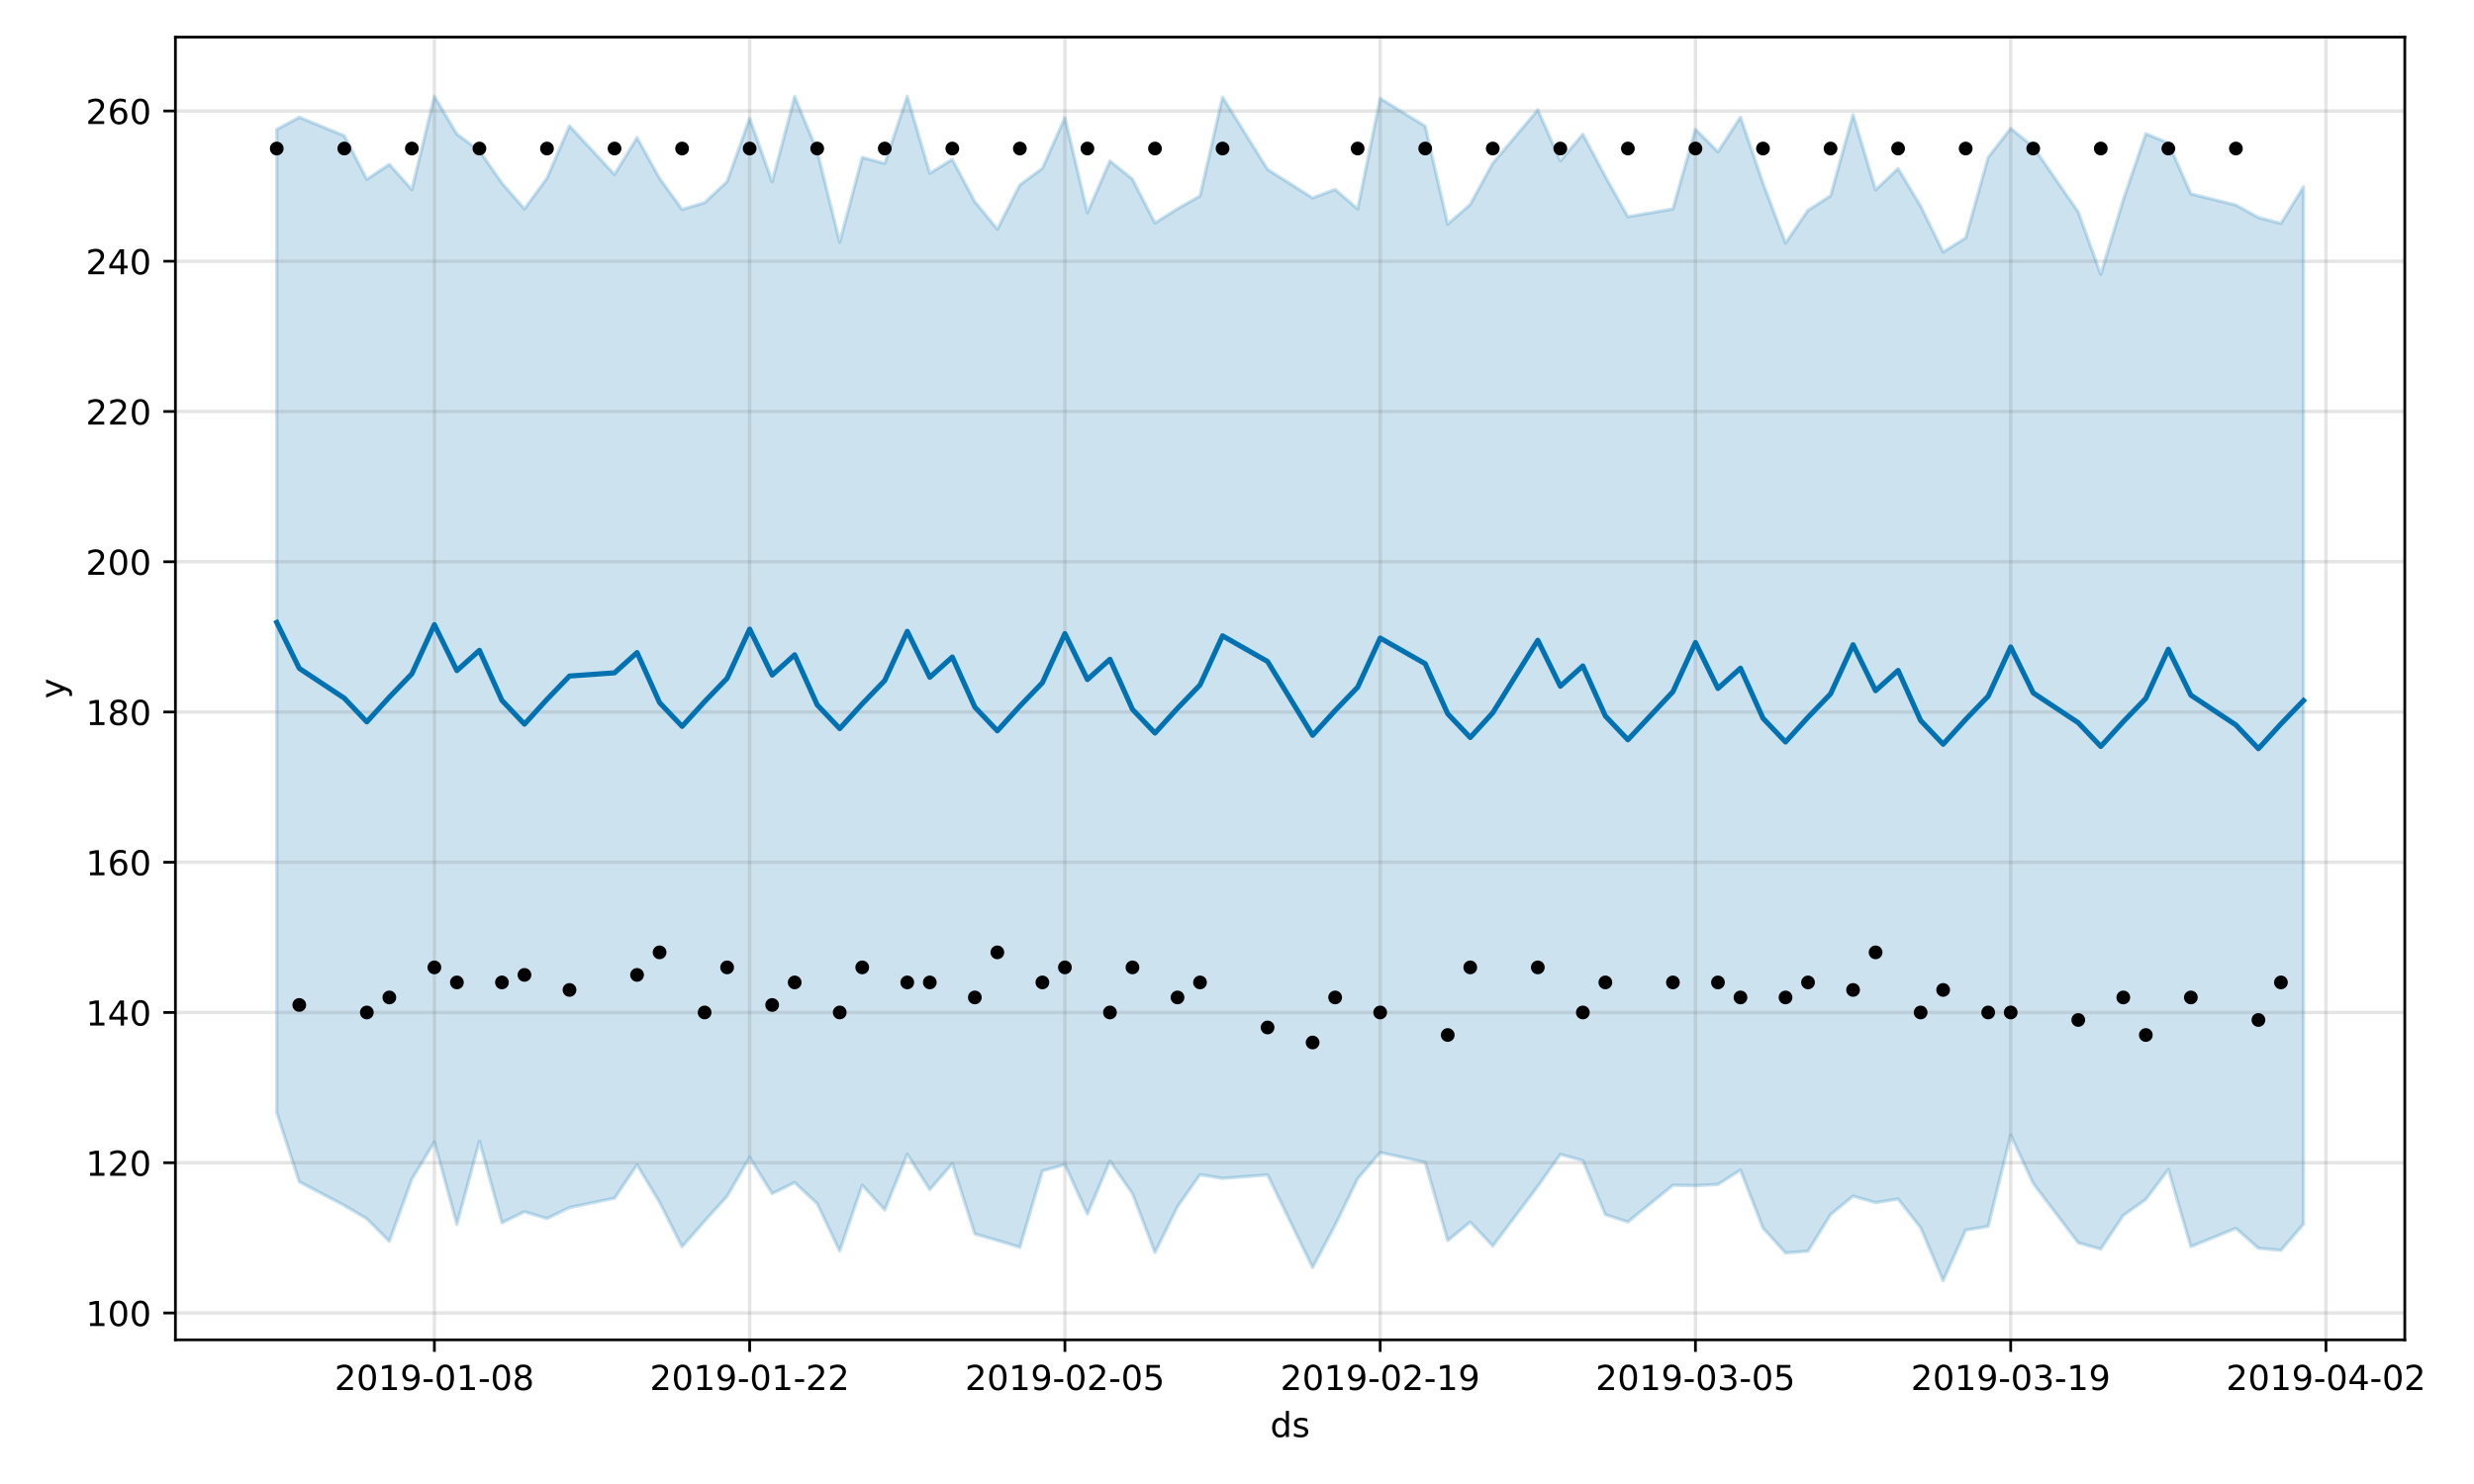 <?xml version="1.0" encoding="utf-8" standalone="no"?>
<!DOCTYPE svg PUBLIC "-//W3C//DTD SVG 1.1//EN"
  "http://www.w3.org/Graphics/SVG/1.1/DTD/svg11.dtd">
<!-- Created with matplotlib (https://matplotlib.org/) -->
<svg height="432pt" version="1.1" viewBox="0 0 720 432" width="720pt" xmlns="http://www.w3.org/2000/svg" xmlns:xlink="http://www.w3.org/1999/xlink">
 <defs>
  <style type="text/css">
*{stroke-linecap:butt;stroke-linejoin:round;}
  </style>
 </defs>
 <g id="figure_1">
  <g id="patch_1">
   <path d="M 0 432 
L 720 432 
L 720 0 
L 0 0 
z
" style="fill:#ffffff;"/>
  </g>
  <g id="axes_1">
   <g id="patch_2">
    <path d="M 51.05 390.04 
L 699.857 390.04 
L 699.857 10.8 
L 51.05 10.8 
z
" style="fill:#ffffff;"/>
   </g>
   <g id="PolyCollection_1">
    <defs>
     <path d="M 80.541 -394.317 
L 80.541 -108.112 
L 87.095 -87.968 
L 100.202 -81.086 
L 106.756 -77.215 
L 113.309 -70.624 
L 119.863 -88.754 
L 126.417 -99.556 
L 132.97 -75.576 
L 139.524 -99.772 
L 146.077 -76.053 
L 152.631 -79.243 
L 159.185 -77.273 
L 165.738 -80.457 
L 178.845 -83.204 
L 185.399 -92.889 
L 191.953 -82.015 
L 198.506 -69.056 
L 205.06 -76.537 
L 211.613 -83.753 
L 218.167 -95.089 
L 224.721 -84.523 
L 231.274 -87.735 
L 237.828 -81.595 
L 244.381 -67.814 
L 250.935 -86.977 
L 257.489 -79.777 
L 264.042 -95.98 
L 270.596 -85.693 
L 277.15 -93.24 
L 283.703 -72.8 
L 290.257 -70.911 
L 296.81 -68.914 
L 303.364 -91.13 
L 309.918 -92.955 
L 316.471 -78.588 
L 323.025 -94.014 
L 329.578 -84.516 
L 336.132 -67.375 
L 342.686 -80.738 
L 349.239 -90.055 
L 355.793 -88.962 
L 368.9 -89.978 
L 382.007 -63.009 
L 388.561 -75.344 
L 395.114 -88.879 
L 401.668 -96.5 
L 414.775 -93.622 
L 421.329 -70.873 
L 427.883 -76.247 
L 434.436 -69.258 
L 447.543 -86.666 
L 454.097 -95.944 
L 460.651 -94.147 
L 467.204 -78.42 
L 473.758 -76.271 
L 486.865 -86.965 
L 493.419 -86.847 
L 499.972 -87.198 
L 506.526 -91.387 
L 513.079 -74.505 
L 519.633 -67.256 
L 526.187 -67.789 
L 532.74 -78.422 
L 539.294 -83.804 
L 545.847 -81.9 
L 552.401 -82.943 
L 558.955 -74.628 
L 565.508 -59.198 
L 572.062 -73.885 
L 578.616 -75.001 
L 585.169 -101.565 
L 591.723 -87.482 
L 604.83 -70.207 
L 611.384 -68.369 
L 617.937 -78.192 
L 624.491 -82.838 
L 631.044 -91.564 
L 637.598 -69.077 
L 650.705 -74.431 
L 657.259 -68.626 
L 663.812 -68.023 
L 670.366 -75.632 
L 670.366 -377.61 
L 670.366 -377.61 
L 663.812 -366.972 
L 657.259 -368.672 
L 650.705 -372.321 
L 637.598 -375.574 
L 631.044 -390.389 
L 624.491 -393.065 
L 617.937 -373.878 
L 611.384 -352.133 
L 604.83 -370.305 
L 591.723 -389.275 
L 585.169 -394.63 
L 578.616 -386.21 
L 572.062 -362.738 
L 565.508 -358.644 
L 558.955 -372.019 
L 552.401 -382.917 
L 545.847 -376.746 
L 539.294 -398.623 
L 532.74 -375.013 
L 526.187 -370.789 
L 519.633 -361.281 
L 513.079 -378.68 
L 506.526 -397.914 
L 499.972 -387.812 
L 493.419 -394.387 
L 486.865 -371.185 
L 473.758 -368.917 
L 467.204 -380.613 
L 460.651 -392.928 
L 454.097 -385.162 
L 447.543 -400.018 
L 434.436 -384.492 
L 427.883 -372.497 
L 421.329 -366.757 
L 414.775 -395.263 
L 401.668 -403.354 
L 395.114 -371.178 
L 388.561 -376.867 
L 382.007 -374.382 
L 368.9 -382.675 
L 355.793 -403.744 
L 349.239 -374.97 
L 342.686 -371.233 
L 336.132 -367.102 
L 329.578 -379.837 
L 323.025 -385.158 
L 316.471 -370.09 
L 309.918 -397.782 
L 303.364 -382.991 
L 296.81 -378.188 
L 290.257 -365.306 
L 283.703 -373.295 
L 277.15 -385.58 
L 270.596 -381.57 
L 264.042 -403.952 
L 257.489 -384.408 
L 250.935 -386.182 
L 244.381 -361.524 
L 237.828 -388.044 
L 231.274 -403.906 
L 224.721 -379.118 
L 218.167 -397.568 
L 211.613 -379.172 
L 205.06 -373.007 
L 198.506 -371.04 
L 191.953 -380.087 
L 185.399 -391.93 
L 178.845 -381.213 
L 165.738 -395.345 
L 159.185 -380.143 
L 152.631 -371.188 
L 146.077 -378.698 
L 139.524 -388.106 
L 132.97 -392.967 
L 126.417 -403.962 
L 119.863 -376.826 
L 113.309 -384.148 
L 106.756 -379.803 
L 100.202 -392.492 
L 87.095 -397.868 
L 80.541 -394.317 
z
" id="m2ef7b61feb" style="stroke:#0072b2;stroke-opacity:0.2;"/>
    </defs>
    <g clip-path="url(#p7b2197387f)">
     <use style="fill:#0072b2;fill-opacity:0.2;stroke:#0072b2;stroke-opacity:0.2;" x="0" xlink:href="#m2ef7b61feb" y="432"/>
    </g>
   </g>
   <g id="matplotlib.axis_1">
    <g id="xtick_1">
     <g id="line2d_1">
      <path clip-path="url(#p7b2197387f)" d="M 126.417 390.04 
L 126.417 10.8 
" style="fill:none;stroke:#808080;stroke-linecap:square;stroke-opacity:0.2;"/>
     </g>
     <g id="line2d_2">
      <defs>
       <path d="M 0 0 
L 0 3.5 
" id="m69bc85b932" style="stroke:#000000;stroke-width:0.8;"/>
      </defs>
      <g>
       <use style="stroke:#000000;stroke-width:0.8;" x="126.417" xlink:href="#m69bc85b932" y="390.04"/>
      </g>
     </g>
     <g id="text_1">
      <!-- 2019-01-08 -->
      <defs>
       <path d="M 19.188 8.297 
L 53.609 8.297 
L 53.609 0 
L 7.328 0 
L 7.328 8.297 
Q 12.938 14.109 22.625 23.891 
Q 32.328 33.688 34.812 36.531 
Q 39.547 41.844 41.422 45.531 
Q 43.312 49.219 43.312 52.781 
Q 43.312 58.594 39.234 62.25 
Q 35.156 65.922 28.609 65.922 
Q 23.969 65.922 18.812 64.312 
Q 13.672 62.703 7.812 59.422 
L 7.812 69.391 
Q 13.766 71.781 18.938 73 
Q 24.125 74.219 28.422 74.219 
Q 39.75 74.219 46.484 68.547 
Q 53.219 62.891 53.219 53.422 
Q 53.219 48.922 51.531 44.891 
Q 49.859 40.875 45.406 35.406 
Q 44.188 33.984 37.641 27.219 
Q 31.109 20.453 19.188 8.297 
z
" id="DejaVuSans-50"/>
       <path d="M 31.781 66.406 
Q 24.172 66.406 20.328 58.906 
Q 16.5 51.422 16.5 36.375 
Q 16.5 21.391 20.328 13.891 
Q 24.172 6.391 31.781 6.391 
Q 39.453 6.391 43.281 13.891 
Q 47.125 21.391 47.125 36.375 
Q 47.125 51.422 43.281 58.906 
Q 39.453 66.406 31.781 66.406 
z
M 31.781 74.219 
Q 44.047 74.219 50.516 64.516 
Q 56.984 54.828 56.984 36.375 
Q 56.984 17.969 50.516 8.266 
Q 44.047 -1.422 31.781 -1.422 
Q 19.531 -1.422 13.062 8.266 
Q 6.594 17.969 6.594 36.375 
Q 6.594 54.828 13.062 64.516 
Q 19.531 74.219 31.781 74.219 
z
" id="DejaVuSans-48"/>
       <path d="M 12.406 8.297 
L 28.516 8.297 
L 28.516 63.922 
L 10.984 60.406 
L 10.984 69.391 
L 28.422 72.906 
L 38.281 72.906 
L 38.281 8.297 
L 54.391 8.297 
L 54.391 0 
L 12.406 0 
z
" id="DejaVuSans-49"/>
       <path d="M 10.984 1.516 
L 10.984 10.5 
Q 14.703 8.734 18.5 7.812 
Q 22.312 6.891 25.984 6.891 
Q 35.75 6.891 40.891 13.453 
Q 46.047 20.016 46.781 33.406 
Q 43.953 29.203 39.594 26.953 
Q 35.25 24.703 29.984 24.703 
Q 19.047 24.703 12.672 31.312 
Q 6.297 37.938 6.297 49.422 
Q 6.297 60.641 12.938 67.422 
Q 19.578 74.219 30.609 74.219 
Q 43.266 74.219 49.922 64.516 
Q 56.594 54.828 56.594 36.375 
Q 56.594 19.141 48.406 8.859 
Q 40.234 -1.422 26.422 -1.422 
Q 22.703 -1.422 18.891 -0.688 
Q 15.094 0.047 10.984 1.516 
z
M 30.609 32.422 
Q 37.25 32.422 41.125 36.953 
Q 45.016 41.5 45.016 49.422 
Q 45.016 57.281 41.125 61.844 
Q 37.25 66.406 30.609 66.406 
Q 23.969 66.406 20.094 61.844 
Q 16.219 57.281 16.219 49.422 
Q 16.219 41.5 20.094 36.953 
Q 23.969 32.422 30.609 32.422 
z
" id="DejaVuSans-57"/>
       <path d="M 4.891 31.391 
L 31.203 31.391 
L 31.203 23.391 
L 4.891 23.391 
z
" id="DejaVuSans-45"/>
       <path d="M 31.781 34.625 
Q 24.75 34.625 20.719 30.859 
Q 16.703 27.094 16.703 20.516 
Q 16.703 13.922 20.719 10.156 
Q 24.75 6.391 31.781 6.391 
Q 38.812 6.391 42.859 10.172 
Q 46.922 13.969 46.922 20.516 
Q 46.922 27.094 42.891 30.859 
Q 38.875 34.625 31.781 34.625 
z
M 21.922 38.812 
Q 15.578 40.375 12.031 44.719 
Q 8.5 49.078 8.5 55.328 
Q 8.5 64.062 14.719 69.141 
Q 20.953 74.219 31.781 74.219 
Q 42.672 74.219 48.875 69.141 
Q 55.078 64.062 55.078 55.328 
Q 55.078 49.078 51.531 44.719 
Q 48 40.375 41.703 38.812 
Q 48.828 37.156 52.797 32.312 
Q 56.781 27.484 56.781 20.516 
Q 56.781 9.906 50.312 4.234 
Q 43.844 -1.422 31.781 -1.422 
Q 19.734 -1.422 13.25 4.234 
Q 6.781 9.906 6.781 20.516 
Q 6.781 27.484 10.781 32.312 
Q 14.797 37.156 21.922 38.812 
z
M 18.312 54.391 
Q 18.312 48.734 21.844 45.562 
Q 25.391 42.391 31.781 42.391 
Q 38.141 42.391 41.719 45.562 
Q 45.312 48.734 45.312 54.391 
Q 45.312 60.062 41.719 63.234 
Q 38.141 66.406 31.781 66.406 
Q 25.391 66.406 21.844 63.234 
Q 18.312 60.062 18.312 54.391 
z
" id="DejaVuSans-56"/>
      </defs>
      <g transform="translate(97.359 404.638)scale(0.1 -0.1)">
       <use xlink:href="#DejaVuSans-50"/>
       <use x="63.623" xlink:href="#DejaVuSans-48"/>
       <use x="127.246" xlink:href="#DejaVuSans-49"/>
       <use x="190.869" xlink:href="#DejaVuSans-57"/>
       <use x="254.492" xlink:href="#DejaVuSans-45"/>
       <use x="290.576" xlink:href="#DejaVuSans-48"/>
       <use x="354.199" xlink:href="#DejaVuSans-49"/>
       <use x="417.822" xlink:href="#DejaVuSans-45"/>
       <use x="453.906" xlink:href="#DejaVuSans-48"/>
       <use x="517.529" xlink:href="#DejaVuSans-56"/>
      </g>
     </g>
    </g>
    <g id="xtick_2">
     <g id="line2d_3">
      <path clip-path="url(#p7b2197387f)" d="M 218.167 390.04 
L 218.167 10.8 
" style="fill:none;stroke:#808080;stroke-linecap:square;stroke-opacity:0.2;"/>
     </g>
     <g id="line2d_4">
      <g>
       <use style="stroke:#000000;stroke-width:0.8;" x="218.167" xlink:href="#m69bc85b932" y="390.04"/>
      </g>
     </g>
     <g id="text_2">
      <!-- 2019-01-22 -->
      <g transform="translate(189.109 404.638)scale(0.1 -0.1)">
       <use xlink:href="#DejaVuSans-50"/>
       <use x="63.623" xlink:href="#DejaVuSans-48"/>
       <use x="127.246" xlink:href="#DejaVuSans-49"/>
       <use x="190.869" xlink:href="#DejaVuSans-57"/>
       <use x="254.492" xlink:href="#DejaVuSans-45"/>
       <use x="290.576" xlink:href="#DejaVuSans-48"/>
       <use x="354.199" xlink:href="#DejaVuSans-49"/>
       <use x="417.822" xlink:href="#DejaVuSans-45"/>
       <use x="453.906" xlink:href="#DejaVuSans-50"/>
       <use x="517.529" xlink:href="#DejaVuSans-50"/>
      </g>
     </g>
    </g>
    <g id="xtick_3">
     <g id="line2d_5">
      <path clip-path="url(#p7b2197387f)" d="M 309.918 390.04 
L 309.918 10.8 
" style="fill:none;stroke:#808080;stroke-linecap:square;stroke-opacity:0.2;"/>
     </g>
     <g id="line2d_6">
      <g>
       <use style="stroke:#000000;stroke-width:0.8;" x="309.918" xlink:href="#m69bc85b932" y="390.04"/>
      </g>
     </g>
     <g id="text_3">
      <!-- 2019-02-05 -->
      <defs>
       <path d="M 10.797 72.906 
L 49.516 72.906 
L 49.516 64.594 
L 19.828 64.594 
L 19.828 46.734 
Q 21.969 47.469 24.109 47.828 
Q 26.266 48.188 28.422 48.188 
Q 40.625 48.188 47.75 41.5 
Q 54.891 34.812 54.891 23.391 
Q 54.891 11.625 47.562 5.094 
Q 40.234 -1.422 26.906 -1.422 
Q 22.312 -1.422 17.547 -0.641 
Q 12.797 0.141 7.719 1.703 
L 7.719 11.625 
Q 12.109 9.234 16.797 8.062 
Q 21.484 6.891 26.703 6.891 
Q 35.156 6.891 40.078 11.328 
Q 45.016 15.766 45.016 23.391 
Q 45.016 31 40.078 35.438 
Q 35.156 39.891 26.703 39.891 
Q 22.75 39.891 18.812 39.016 
Q 14.891 38.141 10.797 36.281 
z
" id="DejaVuSans-53"/>
      </defs>
      <g transform="translate(280.86 404.638)scale(0.1 -0.1)">
       <use xlink:href="#DejaVuSans-50"/>
       <use x="63.623" xlink:href="#DejaVuSans-48"/>
       <use x="127.246" xlink:href="#DejaVuSans-49"/>
       <use x="190.869" xlink:href="#DejaVuSans-57"/>
       <use x="254.492" xlink:href="#DejaVuSans-45"/>
       <use x="290.576" xlink:href="#DejaVuSans-48"/>
       <use x="354.199" xlink:href="#DejaVuSans-50"/>
       <use x="417.822" xlink:href="#DejaVuSans-45"/>
       <use x="453.906" xlink:href="#DejaVuSans-48"/>
       <use x="517.529" xlink:href="#DejaVuSans-53"/>
      </g>
     </g>
    </g>
    <g id="xtick_4">
     <g id="line2d_7">
      <path clip-path="url(#p7b2197387f)" d="M 401.668 390.04 
L 401.668 10.8 
" style="fill:none;stroke:#808080;stroke-linecap:square;stroke-opacity:0.2;"/>
     </g>
     <g id="line2d_8">
      <g>
       <use style="stroke:#000000;stroke-width:0.8;" x="401.668" xlink:href="#m69bc85b932" y="390.04"/>
      </g>
     </g>
     <g id="text_4">
      <!-- 2019-02-19 -->
      <g transform="translate(372.61 404.638)scale(0.1 -0.1)">
       <use xlink:href="#DejaVuSans-50"/>
       <use x="63.623" xlink:href="#DejaVuSans-48"/>
       <use x="127.246" xlink:href="#DejaVuSans-49"/>
       <use x="190.869" xlink:href="#DejaVuSans-57"/>
       <use x="254.492" xlink:href="#DejaVuSans-45"/>
       <use x="290.576" xlink:href="#DejaVuSans-48"/>
       <use x="354.199" xlink:href="#DejaVuSans-50"/>
       <use x="417.822" xlink:href="#DejaVuSans-45"/>
       <use x="453.906" xlink:href="#DejaVuSans-49"/>
       <use x="517.529" xlink:href="#DejaVuSans-57"/>
      </g>
     </g>
    </g>
    <g id="xtick_5">
     <g id="line2d_9">
      <path clip-path="url(#p7b2197387f)" d="M 493.419 390.04 
L 493.419 10.8 
" style="fill:none;stroke:#808080;stroke-linecap:square;stroke-opacity:0.2;"/>
     </g>
     <g id="line2d_10">
      <g>
       <use style="stroke:#000000;stroke-width:0.8;" x="493.419" xlink:href="#m69bc85b932" y="390.04"/>
      </g>
     </g>
     <g id="text_5">
      <!-- 2019-03-05 -->
      <defs>
       <path d="M 40.578 39.312 
Q 47.656 37.797 51.625 33 
Q 55.609 28.219 55.609 21.188 
Q 55.609 10.406 48.188 4.484 
Q 40.766 -1.422 27.094 -1.422 
Q 22.516 -1.422 17.656 -0.516 
Q 12.797 0.391 7.625 2.203 
L 7.625 11.719 
Q 11.719 9.328 16.594 8.109 
Q 21.484 6.891 26.812 6.891 
Q 36.078 6.891 40.938 10.547 
Q 45.797 14.203 45.797 21.188 
Q 45.797 27.641 41.281 31.266 
Q 36.766 34.906 28.719 34.906 
L 20.219 34.906 
L 20.219 43.016 
L 29.109 43.016 
Q 36.375 43.016 40.234 45.922 
Q 44.094 48.828 44.094 54.297 
Q 44.094 59.906 40.109 62.906 
Q 36.141 65.922 28.719 65.922 
Q 24.656 65.922 20.016 65.031 
Q 15.375 64.156 9.812 62.312 
L 9.812 71.094 
Q 15.438 72.656 20.344 73.438 
Q 25.25 74.219 29.594 74.219 
Q 40.828 74.219 47.359 69.109 
Q 53.906 64.016 53.906 55.328 
Q 53.906 49.266 50.438 45.094 
Q 46.969 40.922 40.578 39.312 
z
" id="DejaVuSans-51"/>
      </defs>
      <g transform="translate(464.361 404.638)scale(0.1 -0.1)">
       <use xlink:href="#DejaVuSans-50"/>
       <use x="63.623" xlink:href="#DejaVuSans-48"/>
       <use x="127.246" xlink:href="#DejaVuSans-49"/>
       <use x="190.869" xlink:href="#DejaVuSans-57"/>
       <use x="254.492" xlink:href="#DejaVuSans-45"/>
       <use x="290.576" xlink:href="#DejaVuSans-48"/>
       <use x="354.199" xlink:href="#DejaVuSans-51"/>
       <use x="417.822" xlink:href="#DejaVuSans-45"/>
       <use x="453.906" xlink:href="#DejaVuSans-48"/>
       <use x="517.529" xlink:href="#DejaVuSans-53"/>
      </g>
     </g>
    </g>
    <g id="xtick_6">
     <g id="line2d_11">
      <path clip-path="url(#p7b2197387f)" d="M 585.169 390.04 
L 585.169 10.8 
" style="fill:none;stroke:#808080;stroke-linecap:square;stroke-opacity:0.2;"/>
     </g>
     <g id="line2d_12">
      <g>
       <use style="stroke:#000000;stroke-width:0.8;" x="585.169" xlink:href="#m69bc85b932" y="390.04"/>
      </g>
     </g>
     <g id="text_6">
      <!-- 2019-03-19 -->
      <g transform="translate(556.111 404.638)scale(0.1 -0.1)">
       <use xlink:href="#DejaVuSans-50"/>
       <use x="63.623" xlink:href="#DejaVuSans-48"/>
       <use x="127.246" xlink:href="#DejaVuSans-49"/>
       <use x="190.869" xlink:href="#DejaVuSans-57"/>
       <use x="254.492" xlink:href="#DejaVuSans-45"/>
       <use x="290.576" xlink:href="#DejaVuSans-48"/>
       <use x="354.199" xlink:href="#DejaVuSans-51"/>
       <use x="417.822" xlink:href="#DejaVuSans-45"/>
       <use x="453.906" xlink:href="#DejaVuSans-49"/>
       <use x="517.529" xlink:href="#DejaVuSans-57"/>
      </g>
     </g>
    </g>
    <g id="xtick_7">
     <g id="line2d_13">
      <path clip-path="url(#p7b2197387f)" d="M 676.92 390.04 
L 676.92 10.8 
" style="fill:none;stroke:#808080;stroke-linecap:square;stroke-opacity:0.2;"/>
     </g>
     <g id="line2d_14">
      <g>
       <use style="stroke:#000000;stroke-width:0.8;" x="676.92" xlink:href="#m69bc85b932" y="390.04"/>
      </g>
     </g>
     <g id="text_7">
      <!-- 2019-04-02 -->
      <defs>
       <path d="M 37.797 64.312 
L 12.891 25.391 
L 37.797 25.391 
z
M 35.203 72.906 
L 47.609 72.906 
L 47.609 25.391 
L 58.016 25.391 
L 58.016 17.188 
L 47.609 17.188 
L 47.609 0 
L 37.797 0 
L 37.797 17.188 
L 4.891 17.188 
L 4.891 26.703 
z
" id="DejaVuSans-52"/>
      </defs>
      <g transform="translate(647.862 404.638)scale(0.1 -0.1)">
       <use xlink:href="#DejaVuSans-50"/>
       <use x="63.623" xlink:href="#DejaVuSans-48"/>
       <use x="127.246" xlink:href="#DejaVuSans-49"/>
       <use x="190.869" xlink:href="#DejaVuSans-57"/>
       <use x="254.492" xlink:href="#DejaVuSans-45"/>
       <use x="290.576" xlink:href="#DejaVuSans-48"/>
       <use x="354.199" xlink:href="#DejaVuSans-52"/>
       <use x="417.822" xlink:href="#DejaVuSans-45"/>
       <use x="453.906" xlink:href="#DejaVuSans-48"/>
       <use x="517.529" xlink:href="#DejaVuSans-50"/>
      </g>
     </g>
    </g>
    <g id="text_8">
     <!-- ds -->
     <defs>
      <path d="M 45.406 46.391 
L 45.406 75.984 
L 54.391 75.984 
L 54.391 0 
L 45.406 0 
L 45.406 8.203 
Q 42.578 3.328 38.25 0.953 
Q 33.938 -1.422 27.875 -1.422 
Q 17.969 -1.422 11.734 6.484 
Q 5.516 14.406 5.516 27.297 
Q 5.516 40.188 11.734 48.094 
Q 17.969 56 27.875 56 
Q 33.938 56 38.25 53.625 
Q 42.578 51.266 45.406 46.391 
z
M 14.797 27.297 
Q 14.797 17.391 18.875 11.75 
Q 22.953 6.109 30.078 6.109 
Q 37.203 6.109 41.297 11.75 
Q 45.406 17.391 45.406 27.297 
Q 45.406 37.203 41.297 42.844 
Q 37.203 48.484 30.078 48.484 
Q 22.953 48.484 18.875 42.844 
Q 14.797 37.203 14.797 27.297 
z
" id="DejaVuSans-100"/>
      <path d="M 44.281 53.078 
L 44.281 44.578 
Q 40.484 46.531 36.375 47.5 
Q 32.281 48.484 27.875 48.484 
Q 21.188 48.484 17.844 46.438 
Q 14.5 44.391 14.5 40.281 
Q 14.5 37.156 16.891 35.375 
Q 19.281 33.594 26.516 31.984 
L 29.594 31.297 
Q 39.156 29.25 43.188 25.516 
Q 47.219 21.781 47.219 15.094 
Q 47.219 7.469 41.188 3.016 
Q 35.156 -1.422 24.609 -1.422 
Q 20.219 -1.422 15.453 -0.562 
Q 10.688 0.297 5.422 2 
L 5.422 11.281 
Q 10.406 8.688 15.234 7.391 
Q 20.062 6.109 24.812 6.109 
Q 31.156 6.109 34.562 8.281 
Q 37.984 10.453 37.984 14.406 
Q 37.984 18.062 35.516 20.016 
Q 33.062 21.969 24.703 23.781 
L 21.578 24.516 
Q 13.234 26.266 9.516 29.906 
Q 5.812 33.547 5.812 39.891 
Q 5.812 47.609 11.281 51.797 
Q 16.75 56 26.812 56 
Q 31.781 56 36.172 55.266 
Q 40.578 54.547 44.281 53.078 
z
" id="DejaVuSans-115"/>
     </defs>
     <g transform="translate(369.675 418.317)scale(0.1 -0.1)">
      <use xlink:href="#DejaVuSans-100"/>
      <use x="63.477" xlink:href="#DejaVuSans-115"/>
     </g>
    </g>
   </g>
   <g id="matplotlib.axis_2">
    <g id="ytick_1">
     <g id="line2d_15">
      <path clip-path="url(#p7b2197387f)" d="M 51.05 382.211 
L 699.857 382.211 
" style="fill:none;stroke:#808080;stroke-linecap:square;stroke-opacity:0.2;"/>
     </g>
     <g id="line2d_16">
      <defs>
       <path d="M 0 0 
L -3.5 0 
" id="m74d05bce02" style="stroke:#000000;stroke-width:0.8;"/>
      </defs>
      <g>
       <use style="stroke:#000000;stroke-width:0.8;" x="51.05" xlink:href="#m74d05bce02" y="382.211"/>
      </g>
     </g>
     <g id="text_9">
      <!-- 100 -->
      <g transform="translate(24.962 386.01)scale(0.1 -0.1)">
       <use xlink:href="#DejaVuSans-49"/>
       <use x="63.623" xlink:href="#DejaVuSans-48"/>
       <use x="127.246" xlink:href="#DejaVuSans-48"/>
      </g>
     </g>
    </g>
    <g id="ytick_2">
     <g id="line2d_17">
      <path clip-path="url(#p7b2197387f)" d="M 51.05 338.472 
L 699.857 338.472 
" style="fill:none;stroke:#808080;stroke-linecap:square;stroke-opacity:0.2;"/>
     </g>
     <g id="line2d_18">
      <g>
       <use style="stroke:#000000;stroke-width:0.8;" x="51.05" xlink:href="#m74d05bce02" y="338.472"/>
      </g>
     </g>
     <g id="text_10">
      <!-- 120 -->
      <g transform="translate(24.962 342.272)scale(0.1 -0.1)">
       <use xlink:href="#DejaVuSans-49"/>
       <use x="63.623" xlink:href="#DejaVuSans-50"/>
       <use x="127.246" xlink:href="#DejaVuSans-48"/>
      </g>
     </g>
    </g>
    <g id="ytick_3">
     <g id="line2d_19">
      <path clip-path="url(#p7b2197387f)" d="M 51.05 294.734 
L 699.857 294.734 
" style="fill:none;stroke:#808080;stroke-linecap:square;stroke-opacity:0.2;"/>
     </g>
     <g id="line2d_20">
      <g>
       <use style="stroke:#000000;stroke-width:0.8;" x="51.05" xlink:href="#m74d05bce02" y="294.734"/>
      </g>
     </g>
     <g id="text_11">
      <!-- 140 -->
      <g transform="translate(24.962 298.533)scale(0.1 -0.1)">
       <use xlink:href="#DejaVuSans-49"/>
       <use x="63.623" xlink:href="#DejaVuSans-52"/>
       <use x="127.246" xlink:href="#DejaVuSans-48"/>
      </g>
     </g>
    </g>
    <g id="ytick_4">
     <g id="line2d_21">
      <path clip-path="url(#p7b2197387f)" d="M 51.05 250.996 
L 699.857 250.996 
" style="fill:none;stroke:#808080;stroke-linecap:square;stroke-opacity:0.2;"/>
     </g>
     <g id="line2d_22">
      <g>
       <use style="stroke:#000000;stroke-width:0.8;" x="51.05" xlink:href="#m74d05bce02" y="250.996"/>
      </g>
     </g>
     <g id="text_12">
      <!-- 160 -->
      <defs>
       <path d="M 33.016 40.375 
Q 26.375 40.375 22.484 35.828 
Q 18.609 31.297 18.609 23.391 
Q 18.609 15.531 22.484 10.953 
Q 26.375 6.391 33.016 6.391 
Q 39.656 6.391 43.531 10.953 
Q 47.406 15.531 47.406 23.391 
Q 47.406 31.297 43.531 35.828 
Q 39.656 40.375 33.016 40.375 
z
M 52.594 71.297 
L 52.594 62.312 
Q 48.875 64.062 45.094 64.984 
Q 41.312 65.922 37.594 65.922 
Q 27.828 65.922 22.672 59.328 
Q 17.531 52.734 16.797 39.406 
Q 19.672 43.656 24.016 45.922 
Q 28.375 48.188 33.594 48.188 
Q 44.578 48.188 50.953 41.516 
Q 57.328 34.859 57.328 23.391 
Q 57.328 12.156 50.688 5.359 
Q 44.047 -1.422 33.016 -1.422 
Q 20.359 -1.422 13.672 8.266 
Q 6.984 17.969 6.984 36.375 
Q 6.984 53.656 15.188 63.938 
Q 23.391 74.219 37.203 74.219 
Q 40.922 74.219 44.703 73.484 
Q 48.484 72.75 52.594 71.297 
z
" id="DejaVuSans-54"/>
      </defs>
      <g transform="translate(24.962 254.795)scale(0.1 -0.1)">
       <use xlink:href="#DejaVuSans-49"/>
       <use x="63.623" xlink:href="#DejaVuSans-54"/>
       <use x="127.246" xlink:href="#DejaVuSans-48"/>
      </g>
     </g>
    </g>
    <g id="ytick_5">
     <g id="line2d_23">
      <path clip-path="url(#p7b2197387f)" d="M 51.05 207.258 
L 699.857 207.258 
" style="fill:none;stroke:#808080;stroke-linecap:square;stroke-opacity:0.2;"/>
     </g>
     <g id="line2d_24">
      <g>
       <use style="stroke:#000000;stroke-width:0.8;" x="51.05" xlink:href="#m74d05bce02" y="207.258"/>
      </g>
     </g>
     <g id="text_13">
      <!-- 180 -->
      <g transform="translate(24.962 211.057)scale(0.1 -0.1)">
       <use xlink:href="#DejaVuSans-49"/>
       <use x="63.623" xlink:href="#DejaVuSans-56"/>
       <use x="127.246" xlink:href="#DejaVuSans-48"/>
      </g>
     </g>
    </g>
    <g id="ytick_6">
     <g id="line2d_25">
      <path clip-path="url(#p7b2197387f)" d="M 51.05 163.52 
L 699.857 163.52 
" style="fill:none;stroke:#808080;stroke-linecap:square;stroke-opacity:0.2;"/>
     </g>
     <g id="line2d_26">
      <g>
       <use style="stroke:#000000;stroke-width:0.8;" x="51.05" xlink:href="#m74d05bce02" y="163.52"/>
      </g>
     </g>
     <g id="text_14">
      <!-- 200 -->
      <g transform="translate(24.962 167.319)scale(0.1 -0.1)">
       <use xlink:href="#DejaVuSans-50"/>
       <use x="63.623" xlink:href="#DejaVuSans-48"/>
       <use x="127.246" xlink:href="#DejaVuSans-48"/>
      </g>
     </g>
    </g>
    <g id="ytick_7">
     <g id="line2d_27">
      <path clip-path="url(#p7b2197387f)" d="M 51.05 119.781 
L 699.857 119.781 
" style="fill:none;stroke:#808080;stroke-linecap:square;stroke-opacity:0.2;"/>
     </g>
     <g id="line2d_28">
      <g>
       <use style="stroke:#000000;stroke-width:0.8;" x="51.05" xlink:href="#m74d05bce02" y="119.781"/>
      </g>
     </g>
     <g id="text_15">
      <!-- 220 -->
      <g transform="translate(24.962 123.581)scale(0.1 -0.1)">
       <use xlink:href="#DejaVuSans-50"/>
       <use x="63.623" xlink:href="#DejaVuSans-50"/>
       <use x="127.246" xlink:href="#DejaVuSans-48"/>
      </g>
     </g>
    </g>
    <g id="ytick_8">
     <g id="line2d_29">
      <path clip-path="url(#p7b2197387f)" d="M 51.05 76.043 
L 699.857 76.043 
" style="fill:none;stroke:#808080;stroke-linecap:square;stroke-opacity:0.2;"/>
     </g>
     <g id="line2d_30">
      <g>
       <use style="stroke:#000000;stroke-width:0.8;" x="51.05" xlink:href="#m74d05bce02" y="76.043"/>
      </g>
     </g>
     <g id="text_16">
      <!-- 240 -->
      <g transform="translate(24.962 79.842)scale(0.1 -0.1)">
       <use xlink:href="#DejaVuSans-50"/>
       <use x="63.623" xlink:href="#DejaVuSans-52"/>
       <use x="127.246" xlink:href="#DejaVuSans-48"/>
      </g>
     </g>
    </g>
    <g id="ytick_9">
     <g id="line2d_31">
      <path clip-path="url(#p7b2197387f)" d="M 51.05 32.305 
L 699.857 32.305 
" style="fill:none;stroke:#808080;stroke-linecap:square;stroke-opacity:0.2;"/>
     </g>
     <g id="line2d_32">
      <g>
       <use style="stroke:#000000;stroke-width:0.8;" x="51.05" xlink:href="#m74d05bce02" y="32.305"/>
      </g>
     </g>
     <g id="text_17">
      <!-- 260 -->
      <g transform="translate(24.962 36.104)scale(0.1 -0.1)">
       <use xlink:href="#DejaVuSans-50"/>
       <use x="63.623" xlink:href="#DejaVuSans-54"/>
       <use x="127.246" xlink:href="#DejaVuSans-48"/>
      </g>
     </g>
    </g>
    <g id="text_18">
     <!-- y -->
     <defs>
      <path d="M 32.172 -5.078 
Q 28.375 -14.844 24.75 -17.812 
Q 21.141 -20.797 15.094 -20.797 
L 7.906 -20.797 
L 7.906 -13.281 
L 13.188 -13.281 
Q 16.891 -13.281 18.938 -11.516 
Q 21 -9.766 23.484 -3.219 
L 25.094 0.875 
L 2.984 54.688 
L 12.5 54.688 
L 29.594 11.922 
L 46.688 54.688 
L 56.203 54.688 
z
" id="DejaVuSans-121"/>
     </defs>
     <g transform="translate(18.883 203.379)rotate(-90)scale(0.1 -0.1)">
      <use xlink:href="#DejaVuSans-121"/>
     </g>
    </g>
   </g>
   <g id="line2d_33">
    <defs>
     <path d="M 0 1.5 
C 0.398 1.5 0.779 1.342 1.061 1.061 
C 1.342 0.779 1.5 0.398 1.5 0 
C 1.5 -0.398 1.342 -0.779 1.061 -1.061 
C 0.779 -1.342 0.398 -1.5 0 -1.5 
C -0.398 -1.5 -0.779 -1.342 -1.061 -1.061 
C -1.342 -0.779 -1.5 -0.398 -1.5 0 
C -1.5 0.398 -1.342 0.779 -1.061 1.061 
C -0.779 1.342 -0.398 1.5 0 1.5 
z
" id="m238cda7dc2" style="stroke:#000000;"/>
    </defs>
    <g clip-path="url(#p7b2197387f)">
     <use style="stroke:#000000;" x="80.541" xlink:href="#m238cda7dc2" y="43.239"/>
     <use style="stroke:#000000;" x="87.095" xlink:href="#m238cda7dc2" y="292.547"/>
     <use style="stroke:#000000;" x="100.202" xlink:href="#m238cda7dc2" y="43.239"/>
     <use style="stroke:#000000;" x="106.756" xlink:href="#m238cda7dc2" y="294.734"/>
     <use style="stroke:#000000;" x="113.309" xlink:href="#m238cda7dc2" y="290.36"/>
     <use style="stroke:#000000;" x="119.863" xlink:href="#m238cda7dc2" y="43.239"/>
     <use style="stroke:#000000;" x="126.417" xlink:href="#m238cda7dc2" y="281.613"/>
     <use style="stroke:#000000;" x="132.97" xlink:href="#m238cda7dc2" y="285.987"/>
     <use style="stroke:#000000;" x="139.524" xlink:href="#m238cda7dc2" y="43.239"/>
     <use style="stroke:#000000;" x="146.077" xlink:href="#m238cda7dc2" y="285.987"/>
     <use style="stroke:#000000;" x="152.631" xlink:href="#m238cda7dc2" y="283.8"/>
     <use style="stroke:#000000;" x="159.185" xlink:href="#m238cda7dc2" y="43.239"/>
     <use style="stroke:#000000;" x="165.738" xlink:href="#m238cda7dc2" y="288.174"/>
     <use style="stroke:#000000;" x="178.845" xlink:href="#m238cda7dc2" y="43.239"/>
     <use style="stroke:#000000;" x="185.399" xlink:href="#m238cda7dc2" y="283.8"/>
     <use style="stroke:#000000;" x="191.953" xlink:href="#m238cda7dc2" y="277.239"/>
     <use style="stroke:#000000;" x="198.506" xlink:href="#m238cda7dc2" y="43.239"/>
     <use style="stroke:#000000;" x="205.06" xlink:href="#m238cda7dc2" y="294.734"/>
     <use style="stroke:#000000;" x="211.613" xlink:href="#m238cda7dc2" y="281.613"/>
     <use style="stroke:#000000;" x="218.167" xlink:href="#m238cda7dc2" y="43.239"/>
     <use style="stroke:#000000;" x="224.721" xlink:href="#m238cda7dc2" y="292.547"/>
     <use style="stroke:#000000;" x="231.274" xlink:href="#m238cda7dc2" y="285.987"/>
     <use style="stroke:#000000;" x="237.828" xlink:href="#m238cda7dc2" y="43.239"/>
     <use style="stroke:#000000;" x="244.381" xlink:href="#m238cda7dc2" y="294.734"/>
     <use style="stroke:#000000;" x="250.935" xlink:href="#m238cda7dc2" y="281.613"/>
     <use style="stroke:#000000;" x="257.489" xlink:href="#m238cda7dc2" y="43.239"/>
     <use style="stroke:#000000;" x="264.042" xlink:href="#m238cda7dc2" y="285.987"/>
     <use style="stroke:#000000;" x="270.596" xlink:href="#m238cda7dc2" y="285.987"/>
     <use style="stroke:#000000;" x="277.15" xlink:href="#m238cda7dc2" y="43.239"/>
     <use style="stroke:#000000;" x="283.703" xlink:href="#m238cda7dc2" y="290.36"/>
     <use style="stroke:#000000;" x="290.257" xlink:href="#m238cda7dc2" y="277.239"/>
     <use style="stroke:#000000;" x="296.81" xlink:href="#m238cda7dc2" y="43.239"/>
     <use style="stroke:#000000;" x="303.364" xlink:href="#m238cda7dc2" y="285.987"/>
     <use style="stroke:#000000;" x="309.918" xlink:href="#m238cda7dc2" y="281.613"/>
     <use style="stroke:#000000;" x="316.471" xlink:href="#m238cda7dc2" y="43.239"/>
     <use style="stroke:#000000;" x="323.025" xlink:href="#m238cda7dc2" y="294.734"/>
     <use style="stroke:#000000;" x="329.578" xlink:href="#m238cda7dc2" y="281.613"/>
     <use style="stroke:#000000;" x="336.132" xlink:href="#m238cda7dc2" y="43.239"/>
     <use style="stroke:#000000;" x="342.686" xlink:href="#m238cda7dc2" y="290.36"/>
     <use style="stroke:#000000;" x="349.239" xlink:href="#m238cda7dc2" y="285.987"/>
     <use style="stroke:#000000;" x="355.793" xlink:href="#m238cda7dc2" y="43.239"/>
     <use style="stroke:#000000;" x="368.9" xlink:href="#m238cda7dc2" y="299.108"/>
     <use style="stroke:#000000;" x="382.007" xlink:href="#m238cda7dc2" y="303.482"/>
     <use style="stroke:#000000;" x="388.561" xlink:href="#m238cda7dc2" y="290.36"/>
     <use style="stroke:#000000;" x="395.114" xlink:href="#m238cda7dc2" y="43.239"/>
     <use style="stroke:#000000;" x="401.668" xlink:href="#m238cda7dc2" y="294.734"/>
     <use style="stroke:#000000;" x="414.775" xlink:href="#m238cda7dc2" y="43.239"/>
     <use style="stroke:#000000;" x="421.329" xlink:href="#m238cda7dc2" y="301.295"/>
     <use style="stroke:#000000;" x="427.883" xlink:href="#m238cda7dc2" y="281.613"/>
     <use style="stroke:#000000;" x="434.436" xlink:href="#m238cda7dc2" y="43.239"/>
     <use style="stroke:#000000;" x="447.543" xlink:href="#m238cda7dc2" y="281.613"/>
     <use style="stroke:#000000;" x="454.097" xlink:href="#m238cda7dc2" y="43.239"/>
     <use style="stroke:#000000;" x="460.651" xlink:href="#m238cda7dc2" y="294.734"/>
     <use style="stroke:#000000;" x="467.204" xlink:href="#m238cda7dc2" y="285.987"/>
     <use style="stroke:#000000;" x="473.758" xlink:href="#m238cda7dc2" y="43.239"/>
     <use style="stroke:#000000;" x="486.865" xlink:href="#m238cda7dc2" y="285.987"/>
     <use style="stroke:#000000;" x="493.419" xlink:href="#m238cda7dc2" y="43.239"/>
     <use style="stroke:#000000;" x="499.972" xlink:href="#m238cda7dc2" y="285.987"/>
     <use style="stroke:#000000;" x="506.526" xlink:href="#m238cda7dc2" y="290.36"/>
     <use style="stroke:#000000;" x="513.079" xlink:href="#m238cda7dc2" y="43.239"/>
     <use style="stroke:#000000;" x="519.633" xlink:href="#m238cda7dc2" y="290.36"/>
     <use style="stroke:#000000;" x="526.187" xlink:href="#m238cda7dc2" y="285.987"/>
     <use style="stroke:#000000;" x="532.74" xlink:href="#m238cda7dc2" y="43.239"/>
     <use style="stroke:#000000;" x="539.294" xlink:href="#m238cda7dc2" y="288.174"/>
     <use style="stroke:#000000;" x="545.847" xlink:href="#m238cda7dc2" y="277.239"/>
     <use style="stroke:#000000;" x="552.401" xlink:href="#m238cda7dc2" y="43.239"/>
     <use style="stroke:#000000;" x="558.955" xlink:href="#m238cda7dc2" y="294.734"/>
     <use style="stroke:#000000;" x="565.508" xlink:href="#m238cda7dc2" y="288.174"/>
     <use style="stroke:#000000;" x="572.062" xlink:href="#m238cda7dc2" y="43.239"/>
     <use style="stroke:#000000;" x="578.616" xlink:href="#m238cda7dc2" y="294.734"/>
     <use style="stroke:#000000;" x="585.169" xlink:href="#m238cda7dc2" y="294.734"/>
     <use style="stroke:#000000;" x="591.723" xlink:href="#m238cda7dc2" y="43.239"/>
     <use style="stroke:#000000;" x="604.83" xlink:href="#m238cda7dc2" y="296.921"/>
     <use style="stroke:#000000;" x="611.384" xlink:href="#m238cda7dc2" y="43.239"/>
     <use style="stroke:#000000;" x="617.937" xlink:href="#m238cda7dc2" y="290.36"/>
     <use style="stroke:#000000;" x="624.491" xlink:href="#m238cda7dc2" y="301.295"/>
     <use style="stroke:#000000;" x="631.044" xlink:href="#m238cda7dc2" y="43.239"/>
     <use style="stroke:#000000;" x="637.598" xlink:href="#m238cda7dc2" y="290.36"/>
     <use style="stroke:#000000;" x="650.705" xlink:href="#m238cda7dc2" y="43.239"/>
     <use style="stroke:#000000;" x="657.259" xlink:href="#m238cda7dc2" y="296.921"/>
     <use style="stroke:#000000;" x="663.812" xlink:href="#m238cda7dc2" y="285.987"/>
    </g>
   </g>
   <g id="line2d_34">
    <path clip-path="url(#p7b2197387f)" d="M 80.541 181.195 
L 87.095 194.565 
L 100.202 203.241 
L 106.756 210.146 
L 113.309 202.943 
L 119.863 196.151 
L 126.417 181.845 
L 132.97 195.215 
L 139.524 189.316 
L 146.077 203.891 
L 152.631 210.796 
L 159.185 203.593 
L 165.738 196.8 
L 178.845 195.864 
L 185.399 189.966 
L 191.953 204.541 
L 198.506 211.445 
L 205.06 204.243 
L 211.613 197.45 
L 218.167 183.144 
L 224.721 196.514 
L 231.274 190.615 
L 237.828 205.19 
L 244.381 212.095 
L 250.935 204.892 
L 257.489 198.1 
L 264.042 183.794 
L 270.596 197.164 
L 277.15 191.265 
L 283.703 205.84 
L 290.257 212.745 
L 296.81 205.542 
L 303.364 198.749 
L 309.918 184.443 
L 316.471 197.813 
L 323.025 191.915 
L 329.578 206.49 
L 336.132 213.394 
L 342.686 206.191 
L 349.239 199.399 
L 355.793 185.093 
L 368.9 192.564 
L 382.007 214.044 
L 388.561 206.841 
L 395.114 200.048 
L 401.668 185.742 
L 414.775 193.214 
L 421.329 207.789 
L 427.883 214.693 
L 434.436 207.491 
L 447.543 186.392 
L 454.097 199.762 
L 460.651 193.864 
L 467.204 208.438 
L 473.758 215.343 
L 486.865 201.348 
L 493.419 187.042 
L 499.972 200.412 
L 506.526 194.513 
L 513.079 209.088 
L 519.633 215.993 
L 526.187 208.79 
L 532.74 201.997 
L 539.294 187.691 
L 545.847 201.061 
L 552.401 195.163 
L 558.955 209.738 
L 565.508 216.642 
L 572.062 209.44 
L 578.616 202.647 
L 585.169 188.341 
L 591.723 201.711 
L 604.83 210.387 
L 611.384 217.292 
L 617.937 210.089 
L 624.491 203.297 
L 631.044 188.991 
L 637.598 202.361 
L 650.705 211.037 
L 657.259 217.942 
L 663.812 210.739 
L 670.366 203.946 
" style="fill:none;stroke:#0072b2;stroke-linecap:square;stroke-width:1.5;"/>
   </g>
   <g id="patch_3">
    <path d="M 51.05 390.04 
L 51.05 10.8 
" style="fill:none;stroke:#000000;stroke-linecap:square;stroke-linejoin:miter;stroke-width:0.8;"/>
   </g>
   <g id="patch_4">
    <path d="M 699.857 390.04 
L 699.857 10.8 
" style="fill:none;stroke:#000000;stroke-linecap:square;stroke-linejoin:miter;stroke-width:0.8;"/>
   </g>
   <g id="patch_5">
    <path d="M 51.05 390.04 
L 699.857 390.04 
" style="fill:none;stroke:#000000;stroke-linecap:square;stroke-linejoin:miter;stroke-width:0.8;"/>
   </g>
   <g id="patch_6">
    <path d="M 51.05 10.8 
L 699.857 10.8 
" style="fill:none;stroke:#000000;stroke-linecap:square;stroke-linejoin:miter;stroke-width:0.8;"/>
   </g>
  </g>
 </g>
 <defs>
  <clipPath id="p7b2197387f">
   <rect height="379.24" width="648.807" x="51.05" y="10.8"/>
  </clipPath>
 </defs>
</svg>

